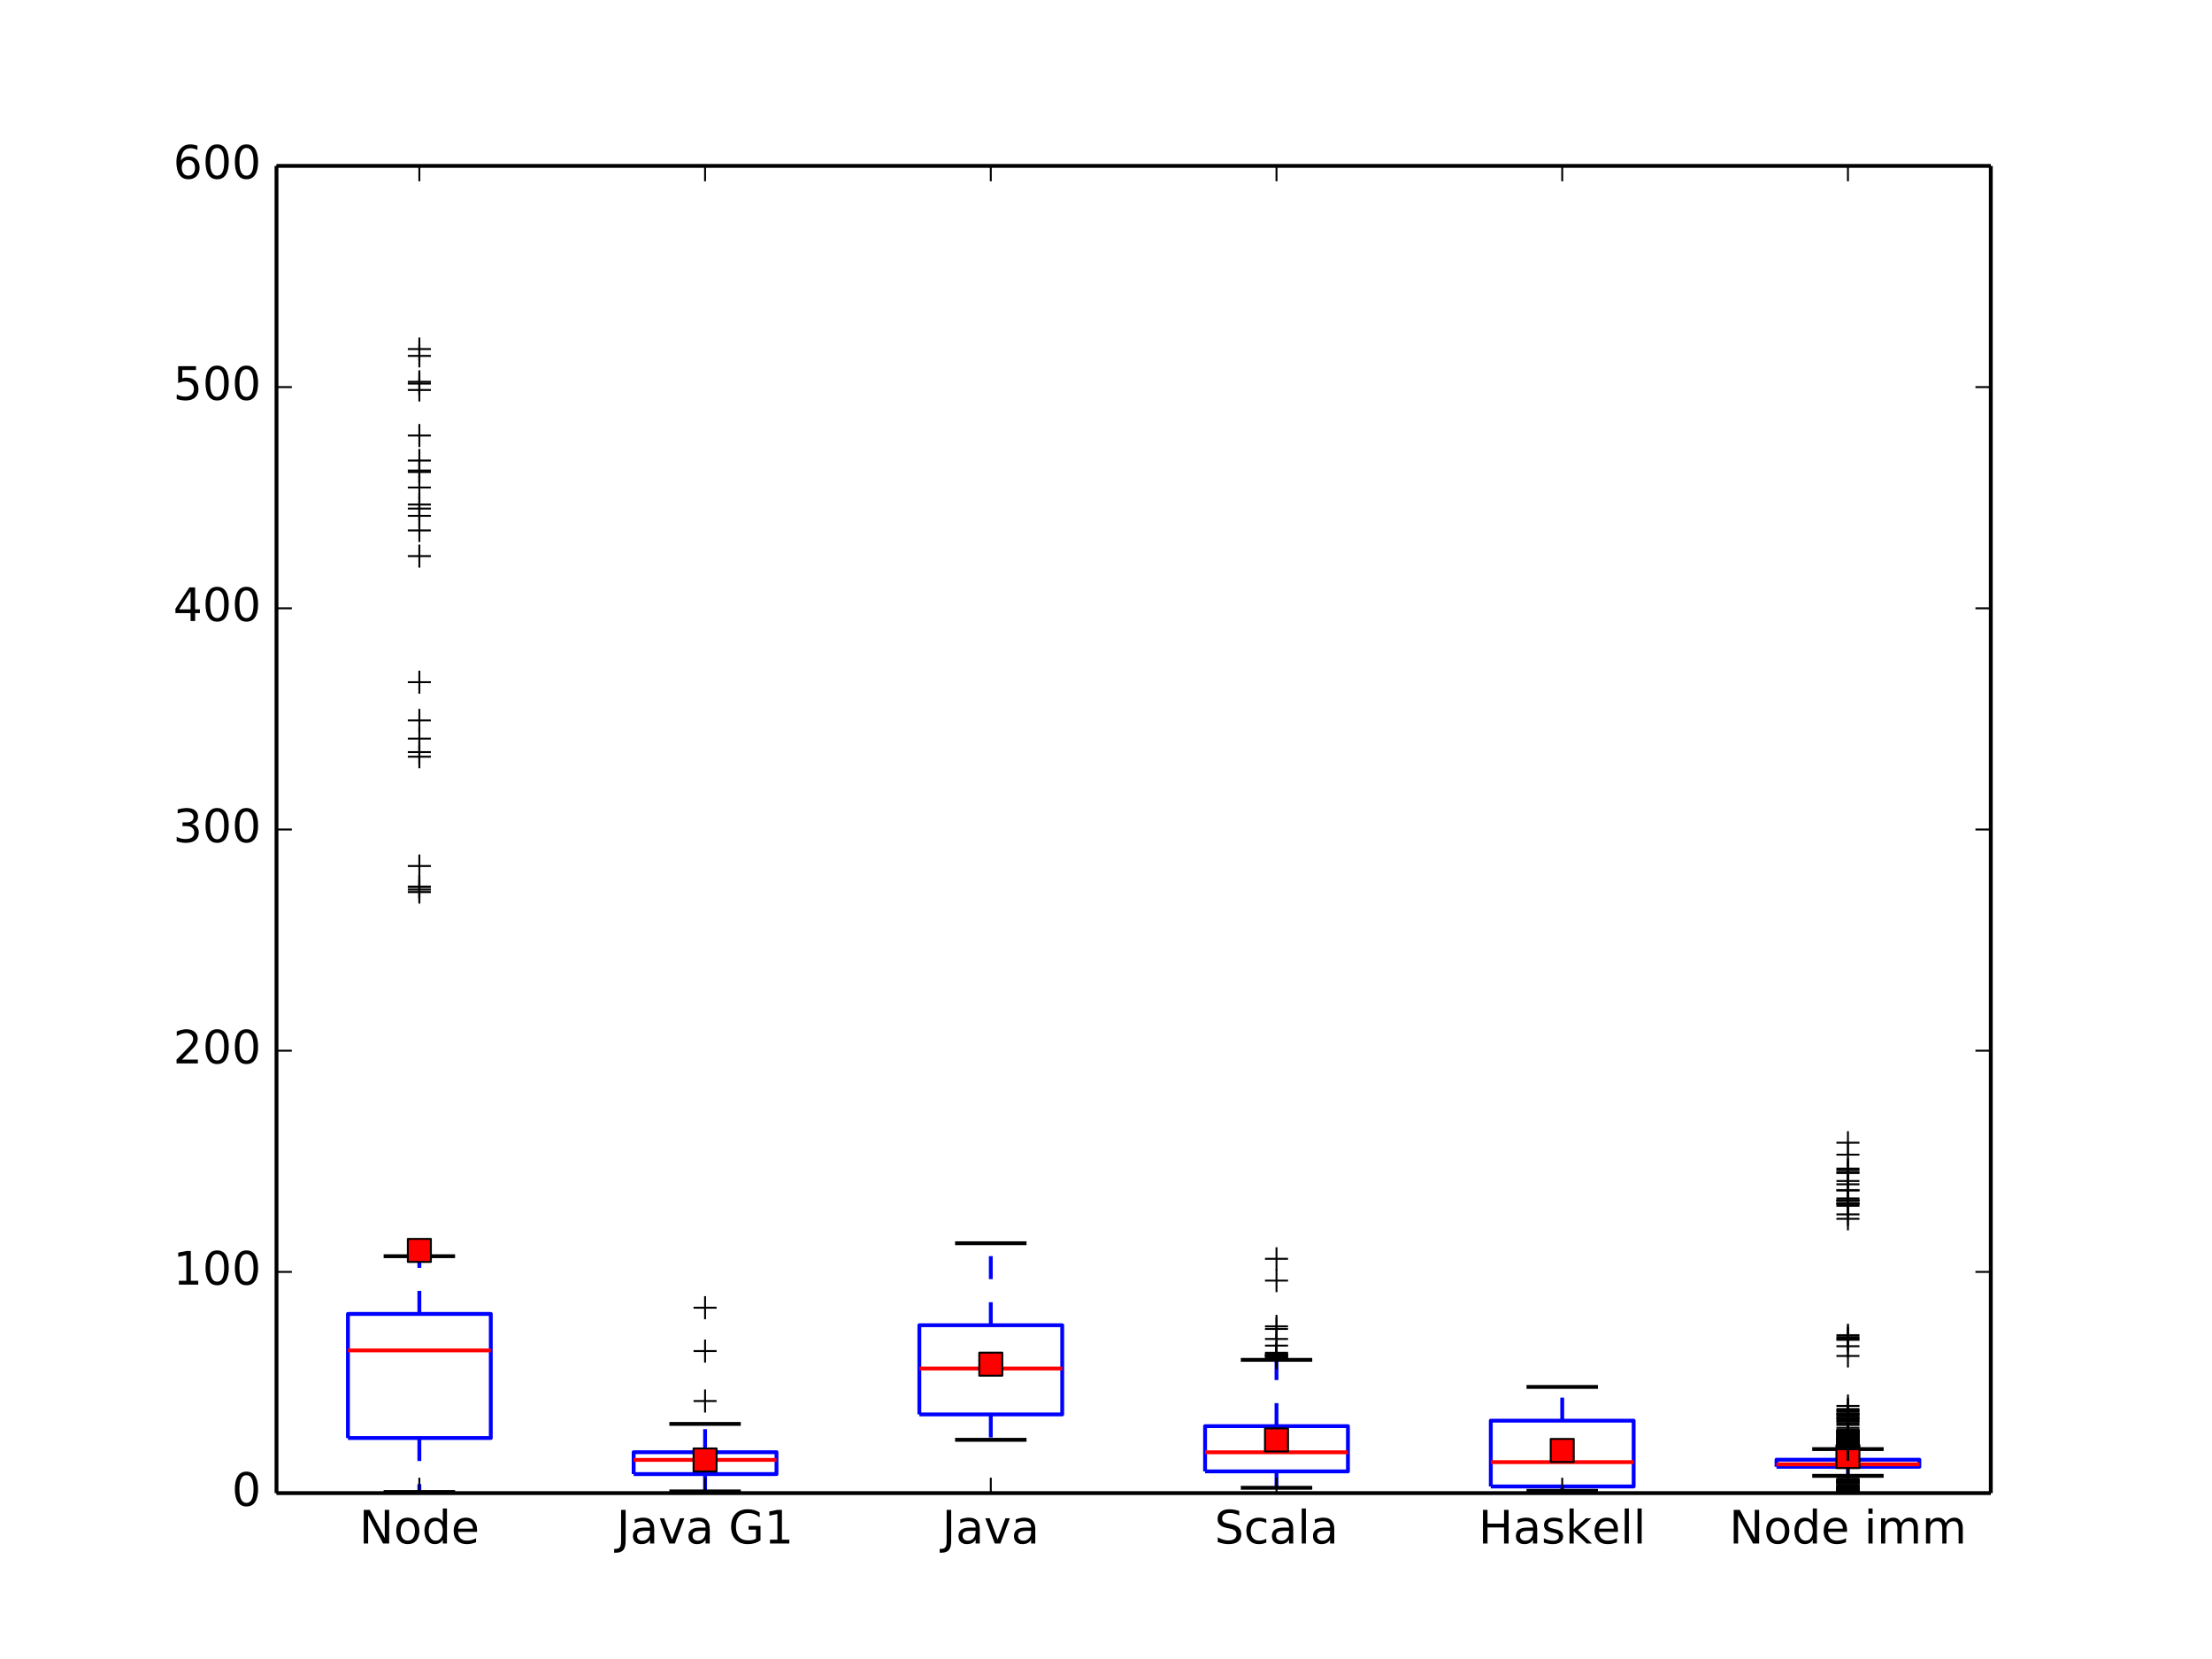 <svg height="576" viewBox="0 0 576 432" width="768" xmlns="http://www.w3.org/2000/svg" xmlns:xlink="http://www.w3.org/1999/xlink"><defs><style>*{stroke-linecap:butt;stroke-linejoin:round;stroke-miterlimit:100000}</style></defs><g id="figure_1"><path d="M0 432h576V0H0z" fill="#fff" id="patch_1"/><g id="axes_1"><path d="M72 388.8h446.4V43.2H72z" fill="#fff" id="patch_2"/><path clip-path="url(#p2b4a467be3)" d="M90.6 374.458h37.2v-32.314H90.6v32.314" fill="none" stroke="#00f" stroke-linecap="square" id="line2d_1"/><path clip-path="url(#p2b4a467be3)" d="M109.2 374.458v14.054" fill="none" stroke="#00f" stroke-dasharray="6,6" id="line2d_2"/><path clip-path="url(#p2b4a467be3)" d="M109.2 342.144V327.11" fill="none" stroke="#00f" stroke-dasharray="6,6" id="line2d_3"/><path clip-path="url(#p2b4a467be3)" d="M99.9 388.512h18.6" fill="none" stroke="#000" stroke-linecap="square" id="line2d_4"/><path clip-path="url(#p2b4a467be3)" d="M99.9 327.11h18.6" fill="none" stroke="#000" stroke-linecap="square" id="line2d_5"/><path clip-path="url(#p2b4a467be3)" d="M90.6 351.648h37.2" fill="none" stroke="red" stroke-linecap="square" id="line2d_6"/><g id="line2d_7"><defs><path d="M-3 3h6v-6h-6z" id="mdff2d83161" stroke="#000" stroke-width=".5"/></defs><g clip-path="url(#p2b4a467be3)"><use x="109.2" xlink:href="#mdff2d83161" y="325.607" fill="red" stroke="#000" stroke-width=".5"/></g></g><g id="line2d_8"><defs><path d="M-3 0h6M0 3v-6" id="m4ef53f7024" stroke="#000" stroke-width=".5"/></defs><g clip-path="url(#p2b4a467be3)" fill="#00f" stroke="#000" stroke-width=".5"><use x="109.2" xlink:href="#m4ef53f7024" y="197.05"/><use x="109.2" xlink:href="#m4ef53f7024" y="134.323"/><use x="109.2" xlink:href="#m4ef53f7024" y="92.678"/><use x="109.2" xlink:href="#m4ef53f7024" y="119.923"/><use x="109.2" xlink:href="#m4ef53f7024" y="225.504"/><use x="109.2" xlink:href="#m4ef53f7024" y="187.603"/><use x="109.2" xlink:href="#m4ef53f7024" y="126.95"/><use x="109.2" xlink:href="#m4ef53f7024" y="99.418"/><use x="109.2" xlink:href="#m4ef53f7024" y="138.125"/><use x="109.2" xlink:href="#m4ef53f7024" y="231.667"/><use x="109.2" xlink:href="#m4ef53f7024" y="195.84"/><use x="109.2" xlink:href="#m4ef53f7024" y="144.806"/><use x="109.2" xlink:href="#m4ef53f7024" y="99.878"/><use x="109.2" xlink:href="#m4ef53f7024" y="122.918"/><use x="109.2" xlink:href="#m4ef53f7024" y="230.861"/><use x="109.2" xlink:href="#m4ef53f7024" y="192.326"/><use x="109.2" xlink:href="#m4ef53f7024" y="131.386"/><use x="109.2" xlink:href="#m4ef53f7024" y="90.893"/><use x="109.2" xlink:href="#m4ef53f7024" y="122.515"/><use x="109.2" xlink:href="#m4ef53f7024" y="230.976"/><use x="109.2" xlink:href="#m4ef53f7024" y="177.638"/><use x="109.2" xlink:href="#m4ef53f7024" y="132.422"/><use x="109.2" xlink:href="#m4ef53f7024" y="101.549"/><use x="109.2" xlink:href="#m4ef53f7024" y="113.414"/><use x="109.2" xlink:href="#m4ef53f7024" y="232.301"/></g></g><path clip-path="url(#p2b4a467be3)" d="M165 383.847h37.2v-5.696H165v5.696" fill="none" stroke="#00f" stroke-linecap="square" id="line2d_9"/><path clip-path="url(#p2b4a467be3)" d="M183.6 383.847v4.514" fill="none" stroke="#00f" stroke-dasharray="6,6" id="line2d_10"/><path clip-path="url(#p2b4a467be3)" d="M183.6 378.151v-7.366" fill="none" stroke="#00f" stroke-dasharray="6,6" id="line2d_11"/><path clip-path="url(#p2b4a467be3)" d="M174.3 388.361h18.6" fill="none" stroke="#000" stroke-linecap="square" id="line2d_12"/><path clip-path="url(#p2b4a467be3)" d="M174.3 370.785h18.6" fill="none" stroke="#000" stroke-linecap="square" id="line2d_13"/><path clip-path="url(#p2b4a467be3)" d="M165 380.152h37.2" fill="none" stroke="red" stroke-linecap="square" id="line2d_14"/><g clip-path="url(#p2b4a467be3)" id="line2d_15"><use x="183.6" xlink:href="#mdff2d83161" y="380.167" fill="red" stroke="#000" stroke-width=".5"/></g><g clip-path="url(#p2b4a467be3)" fill="#00f" stroke="#000" stroke-width=".5" id="line2d_16"><use x="183.6" xlink:href="#m4ef53f7024" y="340.524"/><use x="183.6" xlink:href="#m4ef53f7024" y="364.821"/><use x="183.6" xlink:href="#m4ef53f7024" y="351.81"/></g><path clip-path="url(#p2b4a467be3)" d="M239.4 368.307h37.2v-23.221h-37.2v23.221" fill="none" stroke="#00f" stroke-linecap="square" id="line2d_17"/><path clip-path="url(#p2b4a467be3)" d="M258 368.307v6.616" fill="none" stroke="#00f" stroke-dasharray="6,6" id="line2d_18"/><path clip-path="url(#p2b4a467be3)" d="M258 345.086v-21.354" fill="none" stroke="#00f" stroke-dasharray="6,6" id="line2d_19"/><path clip-path="url(#p2b4a467be3)" d="M248.7 374.923h18.6" fill="none" stroke="#000" stroke-linecap="square" id="line2d_20"/><path clip-path="url(#p2b4a467be3)" d="M248.7 323.732h18.6" fill="none" stroke="#000" stroke-linecap="square" id="line2d_21"/><path clip-path="url(#p2b4a467be3)" d="M239.4 356.357h37.2" fill="none" stroke="red" stroke-linecap="square" id="line2d_22"/><g clip-path="url(#p2b4a467be3)" id="line2d_23"><use x="258" xlink:href="#mdff2d83161" y="355.226" fill="red" stroke="#000" stroke-width=".5"/></g><path clip-path="url(#p2b4a467be3)" d="M313.8 383.15H351v-11.78h-37.2v11.78" fill="none" stroke="#00f" stroke-linecap="square" id="line2d_25"/><path clip-path="url(#p2b4a467be3)" d="M332.4 383.15v4.27" fill="none" stroke="#00f" stroke-dasharray="6,6" id="line2d_26"/><path clip-path="url(#p2b4a467be3)" d="M332.4 371.37v-17.264" fill="none" stroke="#00f" stroke-dasharray="6,6" id="line2d_27"/><path clip-path="url(#p2b4a467be3)" d="M323.1 387.42h18.6" fill="none" stroke="#000" stroke-linecap="square" id="line2d_28"/><path clip-path="url(#p2b4a467be3)" d="M323.1 354.106h18.6" fill="none" stroke="#000" stroke-linecap="square" id="line2d_29"/><path clip-path="url(#p2b4a467be3)" d="M313.8 378.174H351" fill="none" stroke="red" stroke-linecap="square" id="line2d_30"/><g clip-path="url(#p2b4a467be3)" id="line2d_31"><use x="332.4" xlink:href="#mdff2d83161" y="374.95" fill="red" stroke="#000" stroke-width=".5"/></g><g clip-path="url(#p2b4a467be3)" fill="#00f" stroke="#000" stroke-width=".5" id="line2d_32"><use x="332.4" xlink:href="#m4ef53f7024" y="352.262"/><use x="332.4" xlink:href="#m4ef53f7024" y="348.667"/><use x="332.4" xlink:href="#m4ef53f7024" y="333.463"/><use x="332.4" xlink:href="#m4ef53f7024" y="352.627"/><use x="332.4" xlink:href="#m4ef53f7024" y="345.371"/><use x="332.4" xlink:href="#m4ef53f7024" y="327.789"/><use x="332.4" xlink:href="#m4ef53f7024" y="346.054"/><use x="332.4" xlink:href="#m4ef53f7024" y="350.395"/><use x="332.4" xlink:href="#m4ef53f7024" y="353.282"/><use x="332.4" xlink:href="#m4ef53f7024" y="352.946"/><use x="332.4" xlink:href="#m4ef53f7024" y="352.825"/><use x="332.4" xlink:href="#m4ef53f7024" y="353.547"/><use x="332.4" xlink:href="#m4ef53f7024" y="353.105"/></g><path clip-path="url(#p2b4a467be3)" d="M388.2 387.072h37.2v-17.136h-37.2v17.136" fill="none" stroke="#00f" stroke-linecap="square" id="line2d_33"/><path clip-path="url(#p2b4a467be3)" d="M406.8 387.072v1.152" fill="none" stroke="#00f" stroke-dasharray="6,6" id="line2d_34"/><path clip-path="url(#p2b4a467be3)" d="M406.8 369.936v-8.784" fill="none" stroke="#00f" stroke-dasharray="6,6" id="line2d_35"/><path clip-path="url(#p2b4a467be3)" d="M397.5 388.224h18.6" fill="none" stroke="#000" stroke-linecap="square" id="line2d_36"/><path clip-path="url(#p2b4a467be3)" d="M397.5 361.152h18.6" fill="none" stroke="#000" stroke-linecap="square" id="line2d_37"/><path clip-path="url(#p2b4a467be3)" d="M388.2 380.736h37.2" fill="none" stroke="red" stroke-linecap="square" id="line2d_38"/><g clip-path="url(#p2b4a467be3)" id="line2d_39"><use x="406.8" xlink:href="#mdff2d83161" y="377.689" fill="red" stroke="#000" stroke-width=".5"/></g><path clip-path="url(#p2b4a467be3)" d="M462.6 381.946h37.2v-1.844h-37.2v1.844" fill="none" stroke="#00f" stroke-linecap="square" id="line2d_41"/><path clip-path="url(#p2b4a467be3)" d="M481.2 381.946v2.361" fill="none" stroke="#00f" stroke-dasharray="6,6" id="line2d_42"/><path clip-path="url(#p2b4a467be3)" d="M481.2 380.102v-2.764" fill="none" stroke="#00f" stroke-dasharray="6,6" id="line2d_43"/><path clip-path="url(#p2b4a467be3)" d="M471.9 384.307h18.6" fill="none" stroke="#000" stroke-linecap="square" id="line2d_44"/><path clip-path="url(#p2b4a467be3)" d="M471.9 377.338h18.6" fill="none" stroke="#000" stroke-linecap="square" id="line2d_45"/><path clip-path="url(#p2b4a467be3)" d="M462.6 381.312h37.2" fill="none" stroke="red" stroke-linecap="square" id="line2d_46"/><g clip-path="url(#p2b4a467be3)" id="line2d_47"><use x="481.2" xlink:href="#mdff2d83161" y="379.29" fill="red" stroke="#000" stroke-width=".5"/></g><g clip-path="url(#p2b4a467be3)" fill="#00f" stroke="#000" stroke-width=".5" id="line2d_48"><use x="481.2" xlink:href="#m4ef53f7024" y="388.512"/><use x="481.2" xlink:href="#m4ef53f7024" y="388.512"/><use x="481.2" xlink:href="#m4ef53f7024" y="388.512"/><use x="481.2" xlink:href="#m4ef53f7024" y="388.224"/><use x="481.2" xlink:href="#m4ef53f7024" y="387.821"/><use x="481.2" xlink:href="#m4ef53f7024" y="387.475"/><use x="481.2" xlink:href="#m4ef53f7024" y="385.574"/><use x="481.2" xlink:href="#m4ef53f7024" y="386.093"/><use x="481.2" xlink:href="#m4ef53f7024" y="385.862"/><use x="481.2" xlink:href="#m4ef53f7024" y="386.035"/><use x="481.2" xlink:href="#m4ef53f7024" y="388.454"/><use x="481.2" xlink:href="#m4ef53f7024" y="388.454"/><use x="481.2" xlink:href="#m4ef53f7024" y="388.512"/><use x="481.2" xlink:href="#m4ef53f7024" y="388.224"/><use x="481.2" xlink:href="#m4ef53f7024" y="387.821"/><use x="481.2" xlink:href="#m4ef53f7024" y="387.13"/><use x="481.2" xlink:href="#m4ef53f7024" y="386.726"/><use x="481.2" xlink:href="#m4ef53f7024" y="386.093"/><use x="481.2" xlink:href="#m4ef53f7024" y="386.266"/><use x="481.2" xlink:href="#m4ef53f7024" y="385.92"/><use x="481.2" xlink:href="#m4ef53f7024" y="388.454"/><use x="481.2" xlink:href="#m4ef53f7024" y="388.454"/><use x="481.2" xlink:href="#m4ef53f7024" y="388.57"/><use x="481.2" xlink:href="#m4ef53f7024" y="388.224"/><use x="481.2" xlink:href="#m4ef53f7024" y="387.821"/><use x="481.2" xlink:href="#m4ef53f7024" y="387.187"/><use x="481.2" xlink:href="#m4ef53f7024" y="386.842"/><use x="481.2" xlink:href="#m4ef53f7024" y="385.286"/><use x="481.2" xlink:href="#m4ef53f7024" y="385.056"/><use x="481.2" xlink:href="#m4ef53f7024" y="385.805"/><use x="481.2" xlink:href="#m4ef53f7024" y="388.282"/><use x="481.2" xlink:href="#m4ef53f7024" y="388.454"/><use x="481.2" xlink:href="#m4ef53f7024" y="388.512"/><use x="481.2" xlink:href="#m4ef53f7024" y="388.166"/><use x="481.2" xlink:href="#m4ef53f7024" y="387.59"/><use x="481.2" xlink:href="#m4ef53f7024" y="387.302"/><use x="481.2" xlink:href="#m4ef53f7024" y="386.726"/><use x="481.2" xlink:href="#m4ef53f7024" y="385.747"/><use x="481.2" xlink:href="#m4ef53f7024" y="385.92"/><use x="481.2" xlink:href="#m4ef53f7024" y="385.862"/><use x="481.2" xlink:href="#m4ef53f7024" y="388.512"/><use x="481.2" xlink:href="#m4ef53f7024" y="388.282"/><use x="481.2" xlink:href="#m4ef53f7024" y="388.57"/><use x="481.2" xlink:href="#m4ef53f7024" y="388.166"/><use x="481.2" xlink:href="#m4ef53f7024" y="387.821"/><use x="481.2" xlink:href="#m4ef53f7024" y="387.36"/><use x="481.2" xlink:href="#m4ef53f7024" y="385.286"/><use x="481.2" xlink:href="#m4ef53f7024" y="385.862"/><use x="481.2" xlink:href="#m4ef53f7024" y="386.208"/><use x="481.2" xlink:href="#m4ef53f7024" y="385.517"/><use x="481.2" xlink:href="#m4ef53f7024" y="368.179"/><use x="481.2" xlink:href="#m4ef53f7024" y="371.059"/><use x="481.2" xlink:href="#m4ef53f7024" y="373.594"/><use x="481.2" xlink:href="#m4ef53f7024" y="376.243"/><use x="481.2" xlink:href="#m4ef53f7024" y="376.358"/><use x="481.2" xlink:href="#m4ef53f7024" y="375.206"/><use x="481.2" xlink:href="#m4ef53f7024" y="373.594"/><use x="481.2" xlink:href="#m4ef53f7024" y="373.421"/><use x="481.2" xlink:href="#m4ef53f7024" y="374.285"/><use x="481.2" xlink:href="#m4ef53f7024" y="368.755"/><use x="481.2" xlink:href="#m4ef53f7024" y="375.379"/><use x="481.2" xlink:href="#m4ef53f7024" y="376.819"/><use x="481.2" xlink:href="#m4ef53f7024" y="376.531"/><use x="481.2" xlink:href="#m4ef53f7024" y="377.222"/><use x="481.2" xlink:href="#m4ef53f7024" y="376.704"/><use x="481.2" xlink:href="#m4ef53f7024" y="376.704"/><use x="481.2" xlink:href="#m4ef53f7024" y="376.934"/><use x="481.2" xlink:href="#m4ef53f7024" y="348.883"/><use x="481.2" xlink:href="#m4ef53f7024" y="313.978"/><use x="481.2" xlink:href="#m4ef53f7024" y="312.595"/><use x="481.2" xlink:href="#m4ef53f7024" y="309.888"/><use x="481.2" xlink:href="#m4ef53f7024" y="313.517"/><use x="481.2" xlink:href="#m4ef53f7024" y="368.41"/><use x="481.2" xlink:href="#m4ef53f7024" y="375.552"/><use x="481.2" xlink:href="#m4ef53f7024" y="369.965"/><use x="481.2" xlink:href="#m4ef53f7024" y="376.934"/><use x="481.2" xlink:href="#m4ef53f7024" y="376.704"/><use x="481.2" xlink:href="#m4ef53f7024" y="376.416"/><use x="481.2" xlink:href="#m4ef53f7024" y="376.934"/><use x="481.2" xlink:href="#m4ef53f7024" y="376.013"/><use x="481.2" xlink:href="#m4ef53f7024" y="375.667"/><use x="481.2" xlink:href="#m4ef53f7024" y="372.845"/><use x="481.2" xlink:href="#m4ef53f7024" y="369.562"/><use x="481.2" xlink:href="#m4ef53f7024" y="373.882"/><use x="481.2" xlink:href="#m4ef53f7024" y="376.934"/><use x="481.2" xlink:href="#m4ef53f7024" y="376.358"/><use x="481.2" xlink:href="#m4ef53f7024" y="376.301"/><use x="481.2" xlink:href="#m4ef53f7024" y="377.165"/><use x="481.2" xlink:href="#m4ef53f7024" y="348.595"/><use x="481.2" xlink:href="#m4ef53f7024" y="317.376"/><use x="481.2" xlink:href="#m4ef53f7024" y="312.077"/><use x="481.2" xlink:href="#m4ef53f7024" y="307.526"/><use x="481.2" xlink:href="#m4ef53f7024" y="313.286"/><use x="481.2" xlink:href="#m4ef53f7024" y="366.912"/><use x="481.2" xlink:href="#m4ef53f7024" y="374.976"/><use x="481.2" xlink:href="#m4ef53f7024" y="370.656"/><use x="481.2" xlink:href="#m4ef53f7024" y="376.013"/><use x="481.2" xlink:href="#m4ef53f7024" y="376.416"/><use x="481.2" xlink:href="#m4ef53f7024" y="376.934"/><use x="481.2" xlink:href="#m4ef53f7024" y="374.458"/><use x="481.2" xlink:href="#m4ef53f7024" y="375.955"/><use x="481.2" xlink:href="#m4ef53f7024" y="375.034"/><use x="481.2" xlink:href="#m4ef53f7024" y="373.19"/><use x="481.2" xlink:href="#m4ef53f7024" y="372.672"/><use x="481.2" xlink:href="#m4ef53f7024" y="369.274"/><use x="481.2" xlink:href="#m4ef53f7024" y="374.976"/><use x="481.2" xlink:href="#m4ef53f7024" y="377.28"/><use x="481.2" xlink:href="#m4ef53f7024" y="377.28"/><use x="481.2" xlink:href="#m4ef53f7024" y="374.63"/><use x="481.2" xlink:href="#m4ef53f7024" y="377.107"/><use x="481.2" xlink:href="#m4ef53f7024" y="376.589"/><use x="481.2" xlink:href="#m4ef53f7024" y="376.128"/><use x="481.2" xlink:href="#m4ef53f7024" y="348.192"/><use x="481.2" xlink:href="#m4ef53f7024" y="312.71"/><use x="481.2" xlink:href="#m4ef53f7024" y="304.301"/><use x="481.2" xlink:href="#m4ef53f7024" y="300.672"/><use x="481.2" xlink:href="#m4ef53f7024" y="308.39"/><use x="481.2" xlink:href="#m4ef53f7024" y="367.488"/><use x="481.2" xlink:href="#m4ef53f7024" y="375.667"/><use x="481.2" xlink:href="#m4ef53f7024" y="368.006"/><use x="481.2" xlink:href="#m4ef53f7024" y="376.992"/><use x="481.2" xlink:href="#m4ef53f7024" y="376.416"/><use x="481.2" xlink:href="#m4ef53f7024" y="375.494"/><use x="481.2" xlink:href="#m4ef53f7024" y="375.61"/><use x="481.2" xlink:href="#m4ef53f7024" y="374.861"/><use x="481.2" xlink:href="#m4ef53f7024" y="372.499"/><use x="481.2" xlink:href="#m4ef53f7024" y="372.442"/><use x="481.2" xlink:href="#m4ef53f7024" y="372.384"/><use x="481.2" xlink:href="#m4ef53f7024" y="372.672"/><use x="481.2" xlink:href="#m4ef53f7024" y="366.106"/><use x="481.2" xlink:href="#m4ef53f7024" y="373.651"/><use x="481.2" xlink:href="#m4ef53f7024" y="375.61"/><use x="481.2" xlink:href="#m4ef53f7024" y="373.363"/><use x="481.2" xlink:href="#m4ef53f7024" y="375.034"/><use x="481.2" xlink:href="#m4ef53f7024" y="373.133"/><use x="481.2" xlink:href="#m4ef53f7024" y="371.808"/><use x="481.2" xlink:href="#m4ef53f7024" y="376.013"/><use x="481.2" xlink:href="#m4ef53f7024" y="377.28"/><use x="481.2" xlink:href="#m4ef53f7024" y="377.28"/><use x="481.2" xlink:href="#m4ef53f7024" y="350.554"/><use x="481.2" xlink:href="#m4ef53f7024" y="313.459"/><use x="481.2" xlink:href="#m4ef53f7024" y="316.224"/><use x="481.2" xlink:href="#m4ef53f7024" y="304.704"/><use x="481.2" xlink:href="#m4ef53f7024" y="310.003"/><use x="481.2" xlink:href="#m4ef53f7024" y="367.258"/><use x="481.2" xlink:href="#m4ef53f7024" y="370.195"/><use x="481.2" xlink:href="#m4ef53f7024" y="377.28"/><use x="481.2" xlink:href="#m4ef53f7024" y="375.149"/><use x="481.2" xlink:href="#m4ef53f7024" y="376.416"/><use x="481.2" xlink:href="#m4ef53f7024" y="374.285"/><use x="481.2" xlink:href="#m4ef53f7024" y="374.515"/><use x="481.2" xlink:href="#m4ef53f7024" y="376.013"/><use x="481.2" xlink:href="#m4ef53f7024" y="373.997"/><use x="481.2" xlink:href="#m4ef53f7024" y="373.075"/><use x="481.2" xlink:href="#m4ef53f7024" y="369.158"/><use x="481.2" xlink:href="#m4ef53f7024" y="376.531"/><use x="481.2" xlink:href="#m4ef53f7024" y="374.227"/><use x="481.2" xlink:href="#m4ef53f7024" y="375.552"/><use x="481.2" xlink:href="#m4ef53f7024" y="376.704"/><use x="481.2" xlink:href="#m4ef53f7024" y="376.531"/><use x="481.2" xlink:href="#m4ef53f7024" y="372.902"/><use x="481.2" xlink:href="#m4ef53f7024" y="374.4"/><use x="481.2" xlink:href="#m4ef53f7024" y="347.674"/><use x="481.2" xlink:href="#m4ef53f7024" y="374.515"/><use x="481.2" xlink:href="#m4ef53f7024" y="353.088"/><use x="481.2" xlink:href="#m4ef53f7024" y="305.453"/><use x="481.2" xlink:href="#m4ef53f7024" y="376.186"/><use x="481.2" xlink:href="#m4ef53f7024" y="297.562"/><use x="481.2" xlink:href="#m4ef53f7024" y="312.538"/><use x="481.2" xlink:href="#m4ef53f7024" y="305.28"/></g><path d="M72 43.2h446.4" fill="none" stroke="#000" stroke-linecap="square" id="patch_3"/><path d="M518.4 388.8V43.2" fill="none" stroke="#000" stroke-linecap="square" id="patch_4"/><path d="M72 388.8h446.4" fill="none" stroke="#000" stroke-linecap="square" id="patch_5"/><path d="M72 388.8V43.2" fill="none" stroke="#000" stroke-linecap="square" id="patch_6"/><g id="matplotlib.axis_1"><g id="xtick_1"><g id="line2d_49"><defs><path d="M0 0v-4" id="m34724e5fd5" stroke="#000" stroke-width=".5"/></defs><use x="109.2" xlink:href="#m34724e5fd5" y="388.8" stroke="#000" stroke-width=".5"/></g><g id="line2d_50"><defs><path d="M0 0v4" id="m223c675193" stroke="#000" stroke-width=".5"/></defs><use x="109.2" xlink:href="#m223c675193" y="43.2" stroke="#000" stroke-width=".5"/></g><g id="text_1"><defs><path d="M56.203 29.594v-4.39H14.891q.593-9.282 5.593-14.142 5-4.859 13.938-4.859 5.172 0 10.031 1.266 4.86 1.265 9.656 3.812v-8.5Q49.266.734 44.187-.344 39.11-1.422 33.892-1.422q-13.094 0-20.735 7.61-7.64 7.625-7.64 20.625 0 13.421 7.25 21.296Q20.016 56 32.328 56q11.031 0 17.453-7.11 6.422-7.093 6.422-19.296m-8.984 2.64q-.094 7.36-4.125 11.75-4.032 4.407-10.672 4.407-7.516 0-12.031-4.25-4.516-4.25-5.203-11.97z" id="BitstreamVeraSans-Roman-65"/><path d="M45.406 46.39v29.594h8.985V0h-8.985v8.203Q42.578 3.328 38.25.953q-4.313-2.375-10.375-2.375-9.906 0-16.14 7.906-6.22 7.922-6.22 20.813 0 12.89 6.22 20.797Q17.968 56 27.874 56q6.063 0 10.375-2.375 4.328-2.36 7.156-7.234m-30.61-19.094q0-9.906 4.079-15.547 4.078-5.64 11.203-5.64 7.125 0 11.219 5.64 4.11 5.64 4.11 15.547 0 9.906-4.11 15.547-4.094 5.64-11.219 5.64-7.125 0-11.203-5.64-4.078-5.64-4.078-15.547" id="BitstreamVeraSans-Roman-64"/><path d="M9.813 72.906h13.28l32.329-60.984v60.984h9.562V0h-13.28L19.39 60.984V0H9.813z" id="BitstreamVeraSans-Roman-4e"/><path d="M30.61 48.39q-7.22 0-11.422-5.64-4.204-5.64-4.204-15.453 0-9.813 4.172-15.453 4.188-5.64 11.453-5.64 7.188 0 11.375 5.655 4.203 5.672 4.203 15.438 0 9.719-4.203 15.406-4.187 5.688-11.375 5.688m0 7.609q11.72 0 18.407-7.625 6.703-7.61 6.703-21.078 0-13.422-6.703-21.078-6.688-7.64-18.407-7.64-11.765 0-18.437 7.64-6.656 7.656-6.656 21.078 0 13.469 6.656 21.078Q18.844 56 30.609 56" id="BitstreamVeraSans-Roman-6f"/></defs><g transform="matrix(.12 0 0 -.12 93.54 401.918)"><use xlink:href="#BitstreamVeraSans-Roman-4e"/><use x="74.805" xlink:href="#BitstreamVeraSans-Roman-6f"/><use x="135.986" xlink:href="#BitstreamVeraSans-Roman-64"/><use x="199.463" xlink:href="#BitstreamVeraSans-Roman-65"/></g></g></g><g id="xtick_2"><use x="183.6" xlink:href="#m34724e5fd5" y="388.8" stroke="#000" stroke-width=".5" id="line2d_51"/><use x="183.6" xlink:href="#m223c675193" y="43.2" stroke="#000" stroke-width=".5" id="line2d_52"/><g id="text_2"><defs><path d="M12.406 8.297h16.11v55.625l-17.532-3.516v8.985l17.438 3.515h9.86V8.296H54.39V0H12.406z" id="BitstreamVeraSans-Roman-31"/><path d="M9.813 72.906h9.859V5.078q0-13.187-5-19.14-5-5.954-16.094-5.954h-3.75v8.297h3.078q6.531 0 9.219 3.672Q9.813-4.39 9.813 5.078z" id="BitstreamVeraSans-Roman-4a"/><path d="M59.516 10.406v19.578h-16.11v8.11h25.875V6.78Q63.578 2.734 56.687.656 49.813-1.422 42-1.422q-17.094 0-26.75 9.985-9.64 10-9.64 27.812 0 17.875 9.64 27.86 9.656 9.984 26.75 9.984 7.125 0 13.547-1.766 6.422-1.75 11.844-5.172v-10.5q-5.47 4.64-11.625 6.985-6.157 2.343-12.938 2.343-13.39 0-20.11-7.468-6.702-7.47-6.702-22.266 0-14.75 6.703-22.219 6.718-7.469 20.11-7.469 5.218 0 9.312.907 4.109.906 7.375 2.812" id="BitstreamVeraSans-Roman-47"/><path d="M2.984 54.688H12.5L29.594 8.797l17.093 45.89h9.516L35.687 0H23.485z" id="BitstreamVeraSans-Roman-76"/><path d="M34.281 27.484q-10.89 0-15.093-2.484-4.204-2.484-4.204-8.5 0-4.781 3.157-7.594 3.156-2.797 8.562-2.797 7.485 0 12 5.297 4.516 5.297 4.516 14.078v2zm17.922 3.72V0H43.22v8.297Q40.14 3.328 35.547.953q-4.594-2.375-11.234-2.375-8.391 0-13.36 4.719Q6 8.016 6 15.922q0 9.219 6.172 13.906 6.187 4.688 18.437 4.688h12.61v.89q0 6.203-4.078 9.594-4.078 3.39-11.453 3.39-4.688 0-9.141-1.124-4.438-1.125-8.531-3.375v8.312q4.921 1.906 9.562 2.844 4.64.953 9.031.953 11.875 0 17.735-6.156 5.86-6.14 5.86-18.64" id="BitstreamVeraSans-Roman-61"/></defs><g transform="matrix(.12 0 0 -.12 160.552 401.918)"><use xlink:href="#BitstreamVeraSans-Roman-4a"/><use x="29.492" xlink:href="#BitstreamVeraSans-Roman-61"/><use x="90.771" xlink:href="#BitstreamVeraSans-Roman-76"/><use x="149.951" xlink:href="#BitstreamVeraSans-Roman-61"/><use x="211.23" xlink:href="#BitstreamVeraSans-Roman-20"/><use x="243.018" xlink:href="#BitstreamVeraSans-Roman-47"/><use x="320.508" xlink:href="#BitstreamVeraSans-Roman-31"/></g></g></g><g id="xtick_3"><use x="258" xlink:href="#m34724e5fd5" y="388.8" stroke="#000" stroke-width=".5" id="line2d_53"/><use x="258" xlink:href="#m223c675193" y="43.2" stroke="#000" stroke-width=".5" id="line2d_54"/><g transform="matrix(.12 0 0 -.12 245.325 401.918)" id="text_3"><use xlink:href="#BitstreamVeraSans-Roman-4a"/><use x="29.492" xlink:href="#BitstreamVeraSans-Roman-61"/><use x="90.771" xlink:href="#BitstreamVeraSans-Roman-76"/><use x="149.951" xlink:href="#BitstreamVeraSans-Roman-61"/></g></g><g id="xtick_4"><use x="332.4" xlink:href="#m34724e5fd5" y="388.8" stroke="#000" stroke-width=".5" id="line2d_55"/><use x="332.4" xlink:href="#m223c675193" y="43.2" stroke="#000" stroke-width=".5" id="line2d_56"/><g id="text_4"><defs><path d="M53.516 70.516V60.89q-5.61 2.687-10.594 4-4.984 1.328-9.625 1.328-8.047 0-12.422-3.125t-4.375-8.89q0-4.845 2.906-7.313 2.907-2.453 11.016-3.97l5.953-1.218q11.031-2.11 16.281-7.406 5.25-5.297 5.25-14.172 0-10.61-7.11-16.078-7.093-5.469-20.812-5.469-5.172 0-11.015 1.172Q13.14.922 6.89 3.219v10.156q6-3.36 11.765-5.078 5.766-1.703 11.328-1.703 8.438 0 13.032 3.312 4.593 3.328 4.593 9.485 0 5.359-3.297 8.39-3.296 3.032-10.812 4.547L27.484 33.5q-11.03 2.188-15.968 6.875-4.922 4.688-4.922 13.047 0 9.672 6.812 15.234 6.813 5.563 18.766 5.563 5.14 0 10.453-.938 5.328-.922 10.89-2.765" id="BitstreamVeraSans-Roman-53"/><path d="M9.422 75.984h8.984V0H9.422z" id="BitstreamVeraSans-Roman-6c"/><path d="M48.781 52.594v-8.407q-3.812 2.11-7.64 3.157-3.828 1.047-7.735 1.047-8.75 0-13.593-5.547-4.829-5.532-4.829-15.547 0-10.016 4.829-15.563 4.843-5.53 13.593-5.53 3.907 0 7.735 1.046 3.828 1.047 7.64 3.156V2.094Q45.016.344 40.984-.531q-4.015-.89-8.562-.89-12.36 0-19.64 7.765-7.266 7.765-7.266 20.953 0 13.375 7.343 21.031Q20.22 56 33.016 56q4.14 0 8.093-.86 3.953-.843 7.672-2.546" id="BitstreamVeraSans-Roman-63"/></defs><g transform="matrix(.12 0 0 -.12 316.271 401.918)"><use xlink:href="#BitstreamVeraSans-Roman-53"/><use x="63.477" xlink:href="#BitstreamVeraSans-Roman-63"/><use x="118.457" xlink:href="#BitstreamVeraSans-Roman-61"/><use x="179.736" xlink:href="#BitstreamVeraSans-Roman-6c"/><use x="207.52" xlink:href="#BitstreamVeraSans-Roman-61"/></g></g></g><g id="xtick_5"><use x="406.8" xlink:href="#m34724e5fd5" y="388.8" stroke="#000" stroke-width=".5" id="line2d_57"/><use x="406.8" xlink:href="#m223c675193" y="43.2" stroke="#000" stroke-width=".5" id="line2d_58"/><g id="text_5"><defs><path d="M9.078 75.984h9.031V31.11l26.813 23.578H56.39l-29-25.578L57.625 0H45.906L18.11 26.703V0H9.08z" id="BitstreamVeraSans-Roman-6b"/><path d="M44.281 53.078v-8.5q-3.797 1.953-7.906 2.922-4.094.984-8.5.984-6.688 0-10.031-2.047-3.344-2.046-3.344-6.156 0-3.125 2.39-4.906 2.391-1.781 9.626-3.39l3.078-.688q9.562-2.047 13.593-5.781 4.032-3.735 4.032-10.422 0-7.625-6.032-12.078-6.03-4.438-16.578-4.438-4.39 0-9.156.86Q10.688.296 5.422 2v9.281q4.984-2.594 9.812-3.89 4.829-1.282 9.579-1.282 6.343 0 9.75 2.172 3.421 2.172 3.421 6.125 0 3.656-2.468 5.61-2.453 1.953-10.813 3.765l-3.125.735q-8.344 1.75-12.062 5.39-3.704 3.64-3.704 9.985 0 7.718 5.47 11.906Q16.75 56 26.811 56q4.97 0 9.36-.734 4.406-.72 8.11-2.188" id="BitstreamVeraSans-Roman-73"/><path d="M9.813 72.906h9.859v-29.89h35.844v29.89h9.859V0h-9.86v34.719H19.673V0h-9.86z" id="BitstreamVeraSans-Roman-48"/></defs><g transform="matrix(.12 0 0 -.12 384.988 401.918)"><use xlink:href="#BitstreamVeraSans-Roman-48"/><use x="75.195" xlink:href="#BitstreamVeraSans-Roman-61"/><use x="136.475" xlink:href="#BitstreamVeraSans-Roman-73"/><use x="188.574" xlink:href="#BitstreamVeraSans-Roman-6b"/><use x="246.438" xlink:href="#BitstreamVeraSans-Roman-65"/><use x="307.961" xlink:href="#BitstreamVeraSans-Roman-6c"/><use x="335.744" xlink:href="#BitstreamVeraSans-Roman-6c"/></g></g></g><g id="xtick_6"><use x="481.2" xlink:href="#m34724e5fd5" y="388.8" stroke="#000" stroke-width=".5" id="line2d_59"/><use x="481.2" xlink:href="#m223c675193" y="43.2" stroke="#000" stroke-width=".5" id="line2d_60"/><g id="text_6"><defs><path d="M52 44.188q3.375 6.062 8.063 8.937Q64.75 56 71.093 56q8.548 0 13.188-5.984 4.64-5.97 4.64-17V0h-9.03v32.719q0 7.86-2.797 11.656-2.781 3.813-8.485 3.813-6.984 0-11.046-4.641-4.047-4.625-4.047-12.64V0h-9.032v32.719q0 7.906-2.78 11.687-2.782 3.782-8.595 3.782-6.89 0-10.953-4.657-4.047-4.656-4.047-12.625V0H9.08v54.688h9.03v-8.5q3.078 5.03 7.375 7.421Q29.781 56 35.687 56q5.97 0 10.141-3.031Q50 49.953 52 44.187" id="BitstreamVeraSans-Roman-6d"/><path d="M9.422 54.688h8.984V0H9.422zm0 21.296h8.984v-11.39H9.422z" id="BitstreamVeraSans-Roman-69"/></defs><g transform="matrix(.12 0 0 -.12 450.277 401.918)"><use xlink:href="#BitstreamVeraSans-Roman-4e"/><use x="74.805" xlink:href="#BitstreamVeraSans-Roman-6f"/><use x="135.986" xlink:href="#BitstreamVeraSans-Roman-64"/><use x="199.463" xlink:href="#BitstreamVeraSans-Roman-65"/><use x="260.986" xlink:href="#BitstreamVeraSans-Roman-20"/><use x="292.773" xlink:href="#BitstreamVeraSans-Roman-69"/><use x="320.557" xlink:href="#BitstreamVeraSans-Roman-6d"/><use x="417.969" xlink:href="#BitstreamVeraSans-Roman-6d"/></g></g></g></g><g id="matplotlib.axis_2"><g id="ytick_1"><g id="line2d_61"><defs><path d="M0 0h4" id="m941518332c" stroke="#000" stroke-width=".5"/></defs><use x="72" xlink:href="#m941518332c" y="388.8" stroke="#000" stroke-width=".5"/></g><g id="line2d_62"><defs><path d="M0 0h-4" id="mfd27f5a589" stroke="#000" stroke-width=".5"/></defs><use x="518.4" xlink:href="#mfd27f5a589" y="388.8" stroke="#000" stroke-width=".5"/></g><g id="text_7"><defs><path d="M31.781 66.406q-7.61 0-11.453-7.5Q16.5 51.422 16.5 36.375q0-14.984 3.828-22.484 3.844-7.5 11.453-7.5 7.672 0 11.5 7.5 3.844 7.5 3.844 22.484 0 15.047-3.844 22.531-3.828 7.5-11.5 7.5m0 7.813q12.266 0 18.735-9.703 6.468-9.688 6.468-28.141 0-18.406-6.468-28.11-6.47-9.687-18.735-9.687-12.25 0-18.718 9.688-6.47 9.703-6.47 28.109 0 18.453 6.47 28.14Q19.53 74.22 31.78 74.22" id="BitstreamVeraSans-Roman-30"/></defs><use xlink:href="#BitstreamVeraSans-Roman-30" transform="matrix(.12 0 0 -.12 60.365 392.111)"/></g></g><g id="ytick_2"><use x="72" xlink:href="#m941518332c" y="331.2" stroke="#000" stroke-width=".5" id="line2d_63"/><use x="518.4" xlink:href="#mfd27f5a589" y="331.2" stroke="#000" stroke-width=".5" id="line2d_64"/><g transform="matrix(.12 0 0 -.12 45.095 334.511)" id="text_8"><use xlink:href="#BitstreamVeraSans-Roman-31"/><use x="63.623" xlink:href="#BitstreamVeraSans-Roman-30"/><use x="127.246" xlink:href="#BitstreamVeraSans-Roman-30"/></g></g><g id="ytick_3"><use x="72" xlink:href="#m941518332c" y="273.6" stroke="#000" stroke-width=".5" id="line2d_65"/><use x="518.4" xlink:href="#mfd27f5a589" y="273.6" stroke="#000" stroke-width=".5" id="line2d_66"/><g id="text_9"><defs><path d="M19.188 8.297h34.421V0H7.33v8.297q5.609 5.812 15.296 15.594 9.703 9.797 12.188 12.64 4.734 5.313 6.609 9 1.89 3.688 1.89 7.25 0 5.813-4.078 9.469-4.078 3.672-10.625 3.672-4.64 0-9.797-1.61-5.14-1.609-11-4.89v9.969Q13.767 71.78 18.938 73q5.188 1.219 9.485 1.219 11.328 0 18.062-5.672 6.735-5.656 6.735-15.125 0-4.5-1.688-8.531-1.672-4.016-6.125-9.485-1.218-1.422-7.765-8.187-6.532-6.766-18.453-18.922" id="BitstreamVeraSans-Roman-32"/></defs><g transform="matrix(.12 0 0 -.12 45.095 276.911)"><use xlink:href="#BitstreamVeraSans-Roman-32"/><use x="63.623" xlink:href="#BitstreamVeraSans-Roman-30"/><use x="127.246" xlink:href="#BitstreamVeraSans-Roman-30"/></g></g></g><g id="ytick_4"><use x="72" xlink:href="#m941518332c" y="216" stroke="#000" stroke-width=".5" id="line2d_67"/><use x="518.4" xlink:href="#mfd27f5a589" y="216" stroke="#000" stroke-width=".5" id="line2d_68"/><g id="text_10"><defs><path d="M40.578 39.313Q47.656 37.797 51.625 33q3.984-4.781 3.984-11.813 0-10.78-7.422-16.703-7.421-5.906-21.093-5.906-4.578 0-9.438.906-4.86.907-10.031 2.72v9.515q4.094-2.39 8.969-3.61 4.89-1.218 10.218-1.218 9.266 0 14.125 3.656 4.86 3.656 4.86 10.64 0 6.454-4.516 10.079-4.515 3.64-12.562 3.64h-8.5v8.11h8.89q7.266 0 11.125 2.906 3.86 2.906 3.86 8.375 0 5.61-3.985 8.61-3.968 3.015-11.39 3.015-4.063 0-8.703-.89-4.641-.876-10.203-2.72v8.782q5.624 1.562 10.53 2.344 4.907.78 9.25.78 11.235 0 17.766-5.109 6.547-5.093 6.547-13.78 0-6.063-3.468-10.235-3.47-4.172-9.86-5.782" id="BitstreamVeraSans-Roman-33"/></defs><g transform="matrix(.12 0 0 -.12 45.095 219.311)"><use xlink:href="#BitstreamVeraSans-Roman-33"/><use x="63.623" xlink:href="#BitstreamVeraSans-Roman-30"/><use x="127.246" xlink:href="#BitstreamVeraSans-Roman-30"/></g></g></g><g id="ytick_5"><use x="72" xlink:href="#m941518332c" y="158.4" stroke="#000" stroke-width=".5" id="line2d_69"/><use x="518.4" xlink:href="#mfd27f5a589" y="158.4" stroke="#000" stroke-width=".5" id="line2d_70"/><g id="text_11"><defs><path d="M37.797 64.313L12.89 25.39h24.906zm-2.594 8.593H47.61V25.391h10.407v-8.203H47.609V0h-9.812v17.188H4.89v9.515z" id="BitstreamVeraSans-Roman-34"/></defs><g transform="matrix(.12 0 0 -.12 45.095 161.711)"><use xlink:href="#BitstreamVeraSans-Roman-34"/><use x="63.623" xlink:href="#BitstreamVeraSans-Roman-30"/><use x="127.246" xlink:href="#BitstreamVeraSans-Roman-30"/></g></g></g><g id="ytick_6"><use x="72" xlink:href="#m941518332c" y="100.8" stroke="#000" stroke-width=".5" id="line2d_71"/><use x="518.4" xlink:href="#mfd27f5a589" y="100.8" stroke="#000" stroke-width=".5" id="line2d_72"/><g id="text_12"><defs><path d="M10.797 72.906h38.719v-8.312H19.828v-17.86q2.14.735 4.281 1.094 2.157.36 4.313.36 12.203 0 19.328-6.688 7.14-6.688 7.14-18.11 0-11.765-7.328-18.296-7.328-6.516-20.656-6.516-4.593 0-9.36.781-4.75.782-9.827 2.344v9.922q4.39-2.39 9.078-3.563 4.687-1.171 9.906-1.171 8.453 0 13.375 4.437 4.938 4.438 4.938 12.063 0 7.609-4.938 12.047-4.922 4.453-13.375 4.453-3.953 0-7.89-.875-3.922-.875-8.016-2.735z" id="BitstreamVeraSans-Roman-35"/></defs><g transform="matrix(.12 0 0 -.12 45.095 104.111)"><use xlink:href="#BitstreamVeraSans-Roman-35"/><use x="63.623" xlink:href="#BitstreamVeraSans-Roman-30"/><use x="127.246" xlink:href="#BitstreamVeraSans-Roman-30"/></g></g></g><g id="ytick_7"><use x="72" xlink:href="#m941518332c" y="43.2" stroke="#000" stroke-width=".5" id="line2d_73"/><use x="518.4" xlink:href="#mfd27f5a589" y="43.2" stroke="#000" stroke-width=".5" id="line2d_74"/><g id="text_13"><defs><path d="M33.016 40.375q-6.641 0-10.532-4.547-3.875-4.531-3.875-12.437 0-7.86 3.875-12.438 3.891-4.562 10.532-4.562 6.64 0 10.515 4.562 3.875 4.578 3.875 12.438 0 7.906-3.875 12.437-3.875 4.547-10.515 4.547m19.578 30.922v-8.984q-3.719 1.75-7.5 2.671-3.782.938-7.5.938-9.766 0-14.922-6.594-5.14-6.594-5.875-19.922 2.875 4.25 7.219 6.516 4.359 2.266 9.578 2.266 10.984 0 17.36-6.672 6.374-6.657 6.374-18.125 0-11.235-6.64-18.032-6.641-6.78-17.672-6.78-12.657 0-19.344 9.687-6.688 9.703-6.688 28.109 0 17.281 8.204 27.563 8.203 10.28 22.015 10.28 3.719 0 7.5-.734t7.89-2.187" id="BitstreamVeraSans-Roman-36"/></defs><g transform="matrix(.12 0 0 -.12 45.095 46.511)"><use xlink:href="#BitstreamVeraSans-Roman-36"/><use x="63.623" xlink:href="#BitstreamVeraSans-Roman-30"/><use x="127.246" xlink:href="#BitstreamVeraSans-Roman-30"/></g></g></g></g></g></g><defs><clipPath id="p2b4a467be3"><path d="M72 43.2h446.4v345.6H72z"/></clipPath></defs></svg>